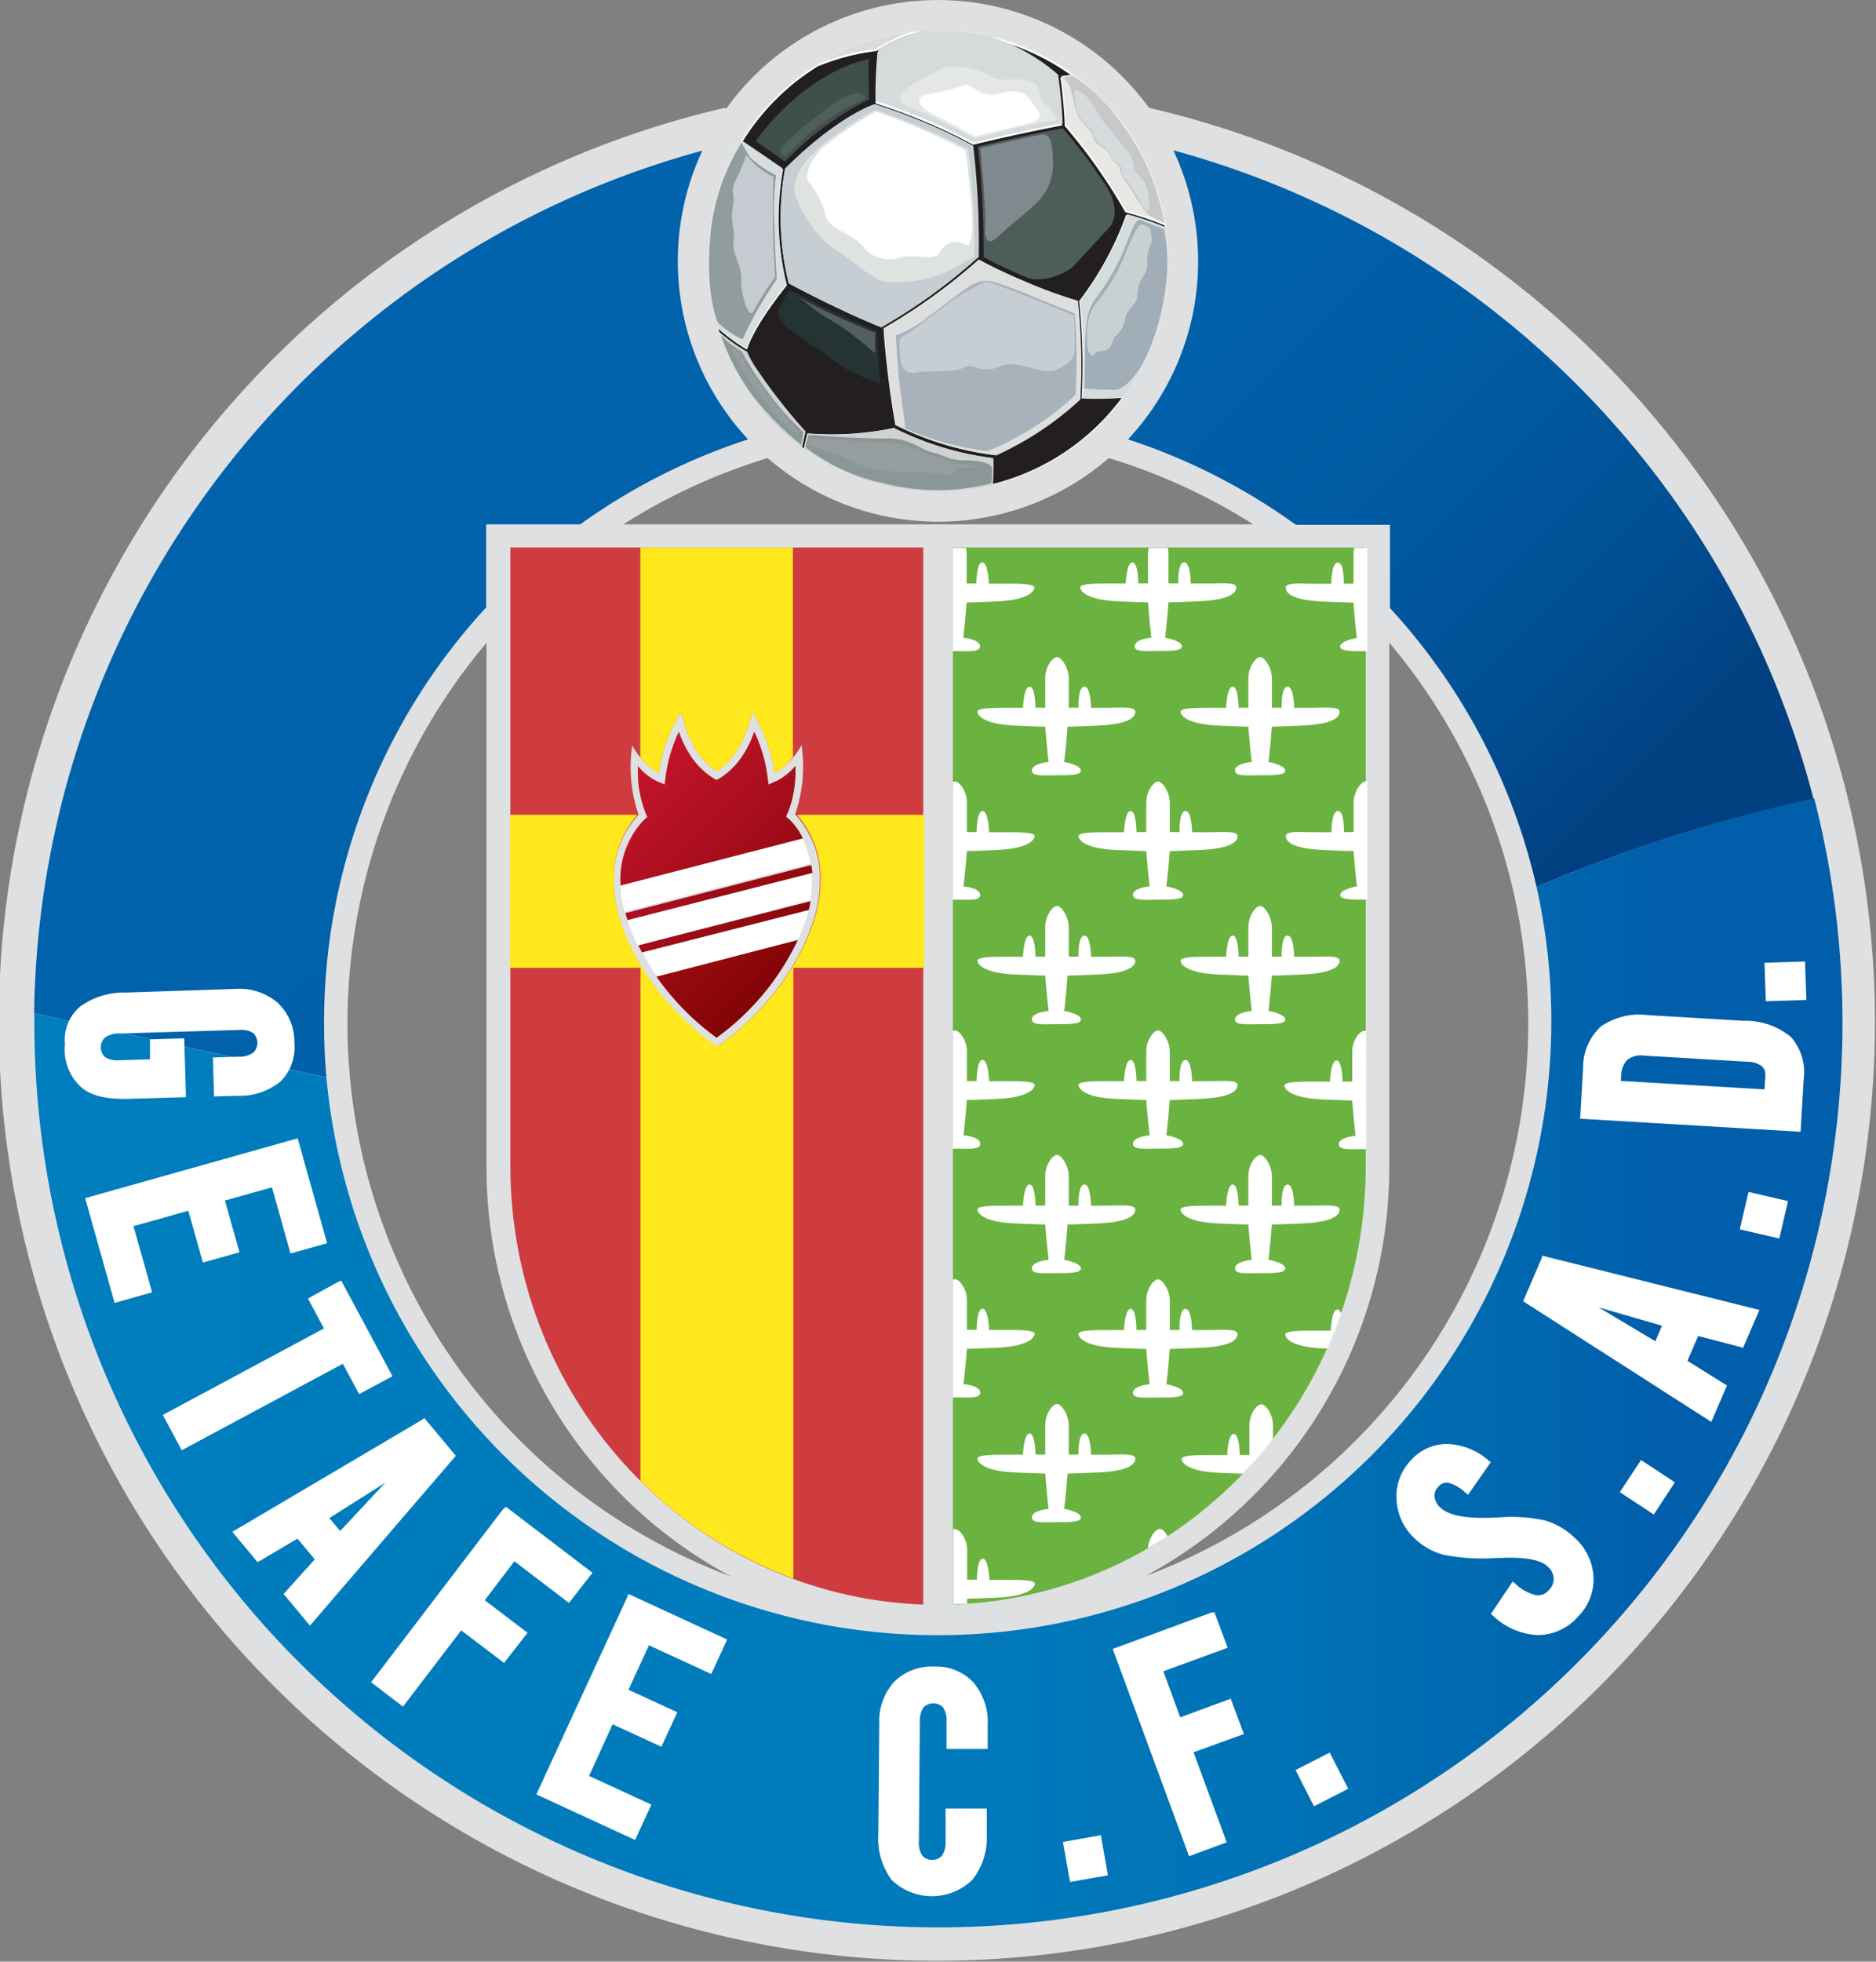 <svg xmlns="http://www.w3.org/2000/svg" xmlns:xlink="http://www.w3.org/1999/xlink" width="159.49" height="166.67" viewBox="0 0 159.49 166.67"><rect x="0" y="0" width="159.49" height="166.67" fill="#808080" stroke="none"/><defs><linearGradient id="a" x1="465.83" y1="453.11" x2="547.84" y2="535.11" gradientUnits="userSpaceOnUse"><stop offset="0" stop-color="#0063ac"/><stop offset="0.42" stop-color="#0061aa"/><stop offset="0.61" stop-color="#005ba2"/><stop offset="0.76" stop-color="#015196"/><stop offset="0.89" stop-color="#014383"/><stop offset="0.9" stop-color="#014080"/></linearGradient><linearGradient id="b" x1="435.14" y1="544.47" x2="588.86" y2="544.47" gradientUnits="userSpaceOnUse"><stop offset="0" stop-color="#007dbd"/><stop offset="0.46" stop-color="#007bbc"/><stop offset="0.67" stop-color="#0073b7"/><stop offset="0.83" stop-color="#0067af"/><stop offset="0.9" stop-color="#005eaa"/></linearGradient><linearGradient id="c" x1="485.62" y1="494.55" x2="500.73" y2="509.67" gradientUnits="userSpaceOnUse"><stop offset="0" stop-color="#c5152b"/><stop offset="0.57" stop-color="#a00c17"/><stop offset="1" stop-color="#820406"/></linearGradient></defs><title>Getafe CF logo - Brandlogos.net</title><path d="M494,437.89a22.16,22.16,0,0,1,35.93-.06l0,0a79.75,79.75,0,1,1-36.06,0Zm56.36,45.38V527.7a39.43,39.43,0,0,1-20.67,34.84l.46-.16a50.16,50.16,0,0,0,20.25-79.06Zm-76.74,0a50.16,50.16,0,0,0,20.8,79.35l-.43-.23a39.44,39.44,0,0,1-20.38-34.68V483.26Zm11.5-10.05h53.73l-.06,0a50,50,0,0,0-12.28-5.63l0,0a22.15,22.15,0,0,1-29,0h0a50,50,0,0,0-12.25,5.62Z" transform="translate(-432.25 -428.67)" style="fill:#dfe0e2"/><path d="M562.89,504.07a52.11,52.11,0,0,0-12.47-23.74l0,0v-7.07h-8l0,0A52.06,52.06,0,0,0,528.15,466l0,0a22.17,22.17,0,0,0,3.88-24.5v-.05a77.16,77.16,0,0,1,54.4,55.11h0A130.37,130.37,0,0,0,562.94,504Zm-127.7,10.69c8.18,1.87,20.08,4.43,24.78,5.44H460q-.2-2.29-.2-4.62a52,52,0,0,1,13.78-35.3l0,0v-7.06h8l0,0A52.06,52.06,0,0,1,495.85,466l0,0a22.17,22.17,0,0,1-3.89-24.53l0,0a77,77,0,0,0-56.81,73.37Z" transform="translate(-432.25 -428.67)" style="fill:url(#a)"/><path d="M562.89,504.07A52.18,52.18,0,1,1,460,520.21H460c-4.7-1-16.6-3.57-24.78-5.44l-.05,0q0,.42,0,.84a76.86,76.86,0,1,0,151.32-19.1h0A130.37,130.37,0,0,0,562.94,504Z" transform="translate(-432.25 -428.67)" style="fill:url(#b)"/><path d="M513.26,475.19V565h0c19.5-.7,35.1-17.11,35.1-37.27V475.19H513.26Z" transform="translate(-432.25 -428.67)" style="fill:#6bb340"/><path d="M510.74,475.19V565h0c-19.5-.7-35.1-17.12-35.1-37.27V475.19h35.13Z" transform="translate(-432.25 -428.67)" style="fill:#ce3c40"/><path d="M539.51,536.84c1.06,0,2.1,0,2-.45s-1.42-.68-1.42-.68.13-.92.29-3c0,0,.45,0,2.52-.09,2.64-.11,3.22-.68,3.24-1.17s-1.33-.34-2.41-.34h-1.46s0-1.8-.56-1.8-.5,1.79-.5,1.79h-.83c0-.76,0-1.6,0-2.5s-.63-1.82-1-1.8h0c-.34,0-1,.77-1,1.8s0,1.74,0,2.5h-.83s0-1.79-.5-1.79-.56,1.8-.56,1.8h-1.46c-1.08,0-2.43,0-2.41.34s.61,1.06,3.24,1.17c2.07.09,2.52.09,2.52.09.16,2,.29,3,.29,3s-1.35.11-1.42.68,1,.45,2,.45Z" transform="translate(-432.25 -428.67)" style="fill:#fff"/><path d="M539.51,515.69c1.06,0,2.1,0,2-.45s-1.42-.68-1.42-.68.13-.92.29-3c0,0,.45,0,2.52-.09,2.64-.11,3.22-.68,3.24-1.17s-1.33-.34-2.41-.34h-1.46s0-1.8-.56-1.8-.5,1.79-.5,1.79h-.83c0-.76,0-1.6,0-2.5s-.63-1.82-1-1.8h0c-.34,0-1,.77-1,1.8s0,1.74,0,2.5h-.83s0-1.79-.5-1.79-.56,1.8-.56,1.8h-1.46c-1.08,0-2.43,0-2.41.34s.61,1.06,3.24,1.17c2.07.09,2.52.09,2.52.09.16,2,.29,3,.29,3s-1.35.11-1.42.68,1,.45,2,.45Z" transform="translate(-432.25 -428.67)" style="fill:#fff"/><path d="M539.51,494.54c1.06,0,2.1,0,2-.45s-1.42-.68-1.42-.68.13-.92.29-3c0,0,.45,0,2.52-.09,2.64-.11,3.22-.68,3.24-1.17s-1.33-.34-2.41-.34h-1.46s0-1.8-.56-1.8-.5,1.79-.5,1.79h-.83c0-.76,0-1.6,0-2.5s-.63-1.82-1-1.8h0c-.34,0-1,.77-1,1.8s0,1.74,0,2.5h-.83s0-1.79-.5-1.79-.56,1.8-.56,1.8h-1.46c-1.08,0-2.43,0-2.41.34s.61,1.06,3.24,1.17c2.07.09,2.52.09,2.52.09.16,2,.29,3,.29,3s-1.35.11-1.42.68,1,.45,2,.45Z" transform="translate(-432.25 -428.67)" style="fill:#fff"/><circle cx="79.75" cy="22.15" r="19.57" style="fill:#fff"/><polygon points="93.29 155.98 90.37 156.5 90.97 159.9 94.19 159.33 93.59 155.93 93.29 155.98" style="fill:#fff"/><polygon points="112.78 149.04 110.14 150.39 111.71 153.47 114.62 151.98 113.05 148.91 112.78 149.04" style="fill:#fff"/><polygon points="139.34 124.31 137.71 126.78 140.6 128.68 142.39 125.94 139.51 124.05 139.34 124.31" style="fill:#fff"/><polygon points="148.58 101.56 147.91 104.45 151.27 105.23 152.01 102.05 148.65 101.27 148.58 101.56" style="fill:#fff"/><polygon points="153.15 81.7 150.01 81.8 150.12 85.07 153.57 84.96 153.46 81.69 153.15 81.7" style="fill:#fff"/><path d="M530.83,505.11c1.06,0,2.1,0,2-.45s-1.42-.68-1.42-.68.13-.92.29-3c0,0,.45,0,2.52-.09,2.64-.11,3.22-.68,3.24-1.17s-1.33-.34-2.41-.34h-1.46s0-1.8-.56-1.8-.5,1.79-.5,1.79h-.83c0-.76,0-1.6,0-2.5s-.63-1.82-1-1.8h0c-.34,0-1,.77-1,1.8s0,1.74,0,2.5h-.83s0-1.79-.5-1.79-.56,1.8-.56,1.8h-1.46c-1.08,0-2.43,0-2.41.34s.61,1.06,3.24,1.17c2.07.09,2.52.09,2.52.09.16,2,.29,3,.29,3s-1.35.11-1.42.68,1,.45,2,.45Z" transform="translate(-432.25 -428.67)" style="fill:#fff"/><path d="M530.83,526.26c1.06,0,2.1,0,2-.45s-1.42-.68-1.42-.68.13-.92.29-3c0,0,.45,0,2.52-.09,2.64-.11,3.22-.68,3.24-1.17s-1.33-.34-2.41-.34h-1.46s0-1.8-.56-1.8-.5,1.79-.5,1.79h-.83c0-.76,0-1.6,0-2.5s-.63-1.82-1-1.8h0c-.34,0-1,.77-1,1.8s0,1.74,0,2.5h-.83s0-1.79-.5-1.79-.56,1.8-.56,1.8h-1.46c-1.08,0-2.43,0-2.41.34s.61,1.06,3.24,1.17c2.07.09,2.52.09,2.52.09.16,2,.29,3,.29,3s-1.35.11-1.42.68,1,.45,2,.45Z" transform="translate(-432.25 -428.67)" style="fill:#fff"/><path d="M530.83,547.41c1.06,0,2.1,0,2-.45s-1.42-.68-1.42-.68.13-.92.29-3c0,0,.45,0,2.52-.09,2.64-.11,3.22-.68,3.24-1.17s-1.33-.34-2.41-.34h-1.46s0-1.8-.56-1.8-.5,1.79-.5,1.79h-.83c0-.76,0-1.6,0-2.5s-.63-1.82-1-1.8h0c-.34,0-1,.77-1,1.8s0,1.74,0,2.5h-.83s0-1.79-.5-1.79-.56,1.8-.56,1.8h-1.46c-1.08,0-2.43,0-2.41.34s.61,1.06,3.24,1.17c2.07.09,2.52.09,2.52.09.16,2,.29,3,.29,3s-1.35.11-1.42.68,1,.45,2,.45Z" transform="translate(-432.25 -428.67)" style="fill:#fff"/><path d="M522.14,536.84c1.06,0,2.1,0,2-.45s-1.42-.68-1.42-.68.13-.92.29-3c0,0,.45,0,2.52-.09,2.64-.11,3.22-.68,3.24-1.17s-1.33-.34-2.41-.34H525s0-1.8-.56-1.8-.5,1.79-.5,1.79h-.83c0-.76,0-1.6,0-2.5s-.63-1.82-1-1.8h0c-.34,0-1,.77-1,1.8s0,1.74,0,2.5h-.83s0-1.79-.5-1.79-.56,1.8-.56,1.8h-1.46c-1.08,0-2.43,0-2.41.34s.61,1.06,3.24,1.17c2.07.09,2.52.09,2.52.09.16,2,.29,3,.29,3s-1.35.11-1.42.68,1,.45,2,.45Z" transform="translate(-432.25 -428.67)" style="fill:#fff"/><path d="M522.14,515.69c1.06,0,2.1,0,2-.45s-1.42-.68-1.42-.68.13-.92.29-3c0,0,.45,0,2.52-.09,2.64-.11,3.22-.68,3.24-1.17s-1.33-.34-2.41-.34H525s0-1.8-.56-1.8-.5,1.79-.5,1.79h-.83c0-.76,0-1.6,0-2.5s-.63-1.82-1-1.8h0c-.34,0-1,.77-1,1.8s0,1.74,0,2.5h-.83s0-1.79-.5-1.79-.56,1.8-.56,1.8h-1.46c-1.08,0-2.43,0-2.41.34s.61,1.06,3.24,1.17c2.07.09,2.52.09,2.52.09.16,2,.29,3,.29,3s-1.35.11-1.42.68,1,.45,2,.45Z" transform="translate(-432.25 -428.67)" style="fill:#fff"/><path d="M522.14,558c1.06,0,2.1,0,2-.45s-1.42-.68-1.42-.68.13-.92.29-3c0,0,.45,0,2.52-.09,2.64-.11,3.22-.68,3.24-1.17s-1.33-.34-2.41-.34H525s0-1.8-.56-1.8-.5,1.79-.5,1.79h-.83c0-.76,0-1.6,0-2.5s-.63-1.82-1-1.8h0c-.34,0-1,.77-1,1.8s0,1.74,0,2.5h-.83s0-1.79-.5-1.79-.56,1.8-.56,1.8h-1.46c-1.08,0-2.43,0-2.41.34s.61,1.06,3.24,1.17c2.07.09,2.52.09,2.52.09.16,2,.29,3,.29,3s-1.35.11-1.42.68,1,.45,2,.45Z" transform="translate(-432.25 -428.67)" style="fill:#fff"/><path d="M522.14,494.54c1.06,0,2.1,0,2-.45s-1.42-.68-1.42-.68.13-.92.29-3c0,0,.45,0,2.52-.09,2.64-.11,3.22-.68,3.24-1.17s-1.33-.34-2.41-.34H525s0-1.8-.56-1.8-.5,1.79-.5,1.79h-.83c0-.76,0-1.6,0-2.5s-.63-1.82-1-1.8h0c-.34,0-1,.77-1,1.8s0,1.74,0,2.5h-.83s0-1.79-.5-1.79-.56,1.8-.56,1.8h-1.46c-1.08,0-2.43,0-2.41.34s.61,1.06,3.24,1.17c2.07.09,2.52.09,2.52.09.16,2,.29,3,.29,3s-1.35.11-1.42.68,1,.45,2,.45Z" transform="translate(-432.25 -428.67)" style="fill:#fff"/><path d="M493.17,517.63c5.65-3.9,8.78-10,8.78-13.94a7.94,7.94,0,0,0-2.1-5.83,12.46,12.46,0,0,0,.54-5.89,6.18,6.18,0,0,1-2.28,2.4,13.19,13.19,0,0,0-1.92-5.23,10.71,10.71,0,0,1-1.14,3.06,6,6,0,0,1-1.87,2h0a6,6,0,0,1-1.87-2,10.71,10.71,0,0,1-1.14-3.06,13.18,13.18,0,0,0-1.92,5.23A6.18,6.18,0,0,1,486,492a12.46,12.46,0,0,0,.54,5.89,7.94,7.94,0,0,0-2.1,5.83c0,4,3.12,10,8.78,13.94Z" transform="translate(-432.25 -428.67)" style="fill:#dfe0e2"/><path d="M500.07,508.55a21.69,21.69,0,0,1-6.9,8.29,22.12,22.12,0,0,1-5.11-5.19v0l12-3.11Zm.44-8.63a5.38,5.38,0,0,0-1.09-1.57l-.34-.3.18-.41a9.55,9.55,0,0,0,.62-3.64c0-.1,0-.18,0-.27a5.12,5.12,0,0,1-1.52,1.25l-.77.34-.11-.83a12.72,12.72,0,0,0-1.11-3.66,8.68,8.68,0,0,1-.8,1.74,6.58,6.58,0,0,1-2.09,2.2l-.31.17-.31-.17a6.58,6.58,0,0,1-2.09-2.2,8.67,8.67,0,0,1-.8-1.74,12.72,12.72,0,0,0-1.11,3.66l-.11.83L488,495a5.11,5.11,0,0,1-1.52-1.25c0,.09,0,.18,0,.27a9.55,9.55,0,0,0,.62,3.64l.18.42-.33.3A7.31,7.31,0,0,0,485,503.7q0,.11,0,.21v0l15.49-4Zm-14,9.06.32.62v0L501,506v0c.06-.26.12-.51.16-.76v0L486.47,509Zm-.87-2.12,15.67-4v0c0-.24-.05-.47-.09-.69v0l-15.8,4.08h0q.09.32.2.65Z" transform="translate(-432.25 -428.67)" style="fill:url(#c)"/><path d="M499.66,475.26V493a4.92,4.92,0,0,1-1.55,1.38,13.19,13.19,0,0,0-1.92-5.23,10.71,10.71,0,0,1-1.14,3.06,6,6,0,0,1-1.87,2h0a6,6,0,0,1-1.87-2,10.71,10.71,0,0,1-1.14-3.06,13.18,13.18,0,0,0-1.92,5.23,4.92,4.92,0,0,1-1.56-1.38V475.19h13Z" transform="translate(-432.25 -428.67)" style="fill:#ffe81b"/><path d="M510.7,510.9h-11v51.89a36.29,36.29,0,0,1-13-8.3V510.9H475.61v-13h10.83a8.12,8.12,0,0,0-2,5.76c0,4,3.12,10,8.78,13.94h0c5.65-3.9,8.78-10,8.78-13.94a8.12,8.12,0,0,0-2-5.76h10.83v13Z" transform="translate(-432.25 -428.67)" style="fill:#ffe81b"/><path d="M485,503.93l15.49-4v0a8,8,0,0,1,.65,2.11v0l-15.8,4.08h0A10,10,0,0,1,485,504Z" transform="translate(-432.25 -428.67)" style="fill:#fff"/><path d="M485.6,506.85l15.67-4v0c0,.27,0,.56,0,.86a8.36,8.36,0,0,1-.13,1.44v0L486.47,509v0a16.55,16.55,0,0,1-.85-2.07Z" transform="translate(-432.25 -428.67)" style="fill:#fff"/><path d="M524,454.23a52.79,52.79,0,0,1,.21,8.29v0a25.68,25.68,0,0,0,3.41-.05h0a19.58,19.58,0,0,1-11,7.33v0c.08-1,.06-1.89.05-2.21v0a25.9,25.9,0,0,1-8.43-2.56h0a25.7,25.7,0,0,1-7.35.46h0c-.09.34-.2.8-.29,1.27v0l-.16-.12v0c.09-.48.2-.94.29-1.28l0,0a46.46,46.46,0,0,1-4.43-5.72,8.08,8.08,0,0,1-.55-1.06l0,0a13.84,13.84,0,0,1-2.33-1.66l0,0-.1-.33,0,0a14.19,14.19,0,0,0,2.44,1.78h0c.17-.58.83-2.25,3.39-5.46v0a23.24,23.24,0,0,1-.33-9.83v0c-.43-.3-1.94-1.35-3.45-2.36h0a19.67,19.67,0,0,1,6.5-6.47l.06,0a18.9,18.9,0,0,1,4.82-1.24h0a14,14,0,0,1,3-1.45h0l.79-.07-.09,0a15,15,0,0,0-3.59,1.61v0a40.11,40.11,0,0,0-.17,4.36h0a48.72,48.72,0,0,1,8.3,3.51h0c.63-.16,4.15-1,7.55-1.64v0c-.06-1.68-.27-3.3-.38-4.12v0a16.15,16.15,0,0,0-5.71-3.23l-.22-.08a19.47,19.47,0,0,1,7.17,3.23h0c-.21,0-.55.09-1,.12v0c.12.86.32,2.48.37,4.13v0a45.9,45.9,0,0,1,5.15,7.32v0a26,26,0,0,1,3.34,1.12h0l0,.21h0a26.13,26.13,0,0,0-3.27-1.11v0a26.9,26.9,0,0,1-4,7.33Zm-8.58-3.73a71.07,71.07,0,0,0-.47-9.44v0a48.51,48.51,0,0,0-8.34-3.53h0C506,437.71,503,439,499,443v0a23,23,0,0,0,.31,9.75l0,0c.66.35,4.45,2.36,7.86,3.73h0a48,48,0,0,0,8.23-5.95Zm8.4,3.72a40,40,0,0,1-4.5-1.65c-2.38-1-3.64-1.72-3.87-1.84l0,0a48.62,48.62,0,0,1-8.08,5.83h0c0,.49.33,4.49,1,8.22h0a25.81,25.81,0,0,0,8.55,2.57h0a26.72,26.72,0,0,0,7.14-4.74v0a52.6,52.6,0,0,0-.2-8.36Z" transform="translate(-432.25 -428.67)" style="fill:#231f20"/><path d="M486.81,509.61,501,506v0a15.16,15.16,0,0,1-.9,2.51v0l-12,3.11v0a20.69,20.69,0,0,1-1.22-2Z" transform="translate(-432.25 -428.67)" style="fill:#fff"/><path d="M537.93,553.87a37.32,37.32,0,0,0,2.54-2.93v0q0-.55,0-1.15c0-1-.63-1.82-1-1.8h0c-.34,0-1,.77-1,1.8s0,1.74,0,2.5h-.83s0-1.79-.5-1.79-.56,1.8-.56,1.8h-1.46c-1.08,0-2.43,0-2.41.34s.61,1.06,3.24,1.17l1.84.07Z" transform="translate(-432.25 -428.67)" style="fill:#fff"/><path d="M513.26,526.27v-10h0a.35.35,0,0,1,.19-.05h0c.34,0,1,.77,1,1.8s0,1.74,0,2.5h.83s0-1.79.5-1.79.56,1.8.56,1.8h1.46c1.08,0,2.43,0,2.41.34s-.61,1.06-3.24,1.17c-2.07.09-2.52.09-2.52.09-.16,2-.29,3-.29,3s1.35.11,1.42.68-1,.45-2,.45h-.2Z" transform="translate(-432.25 -428.67)" style="fill:#fff"/><path d="M529.86,560.2q.84-.49,1.66-1h0c-.21-.4-.49-.65-.68-.63h0c-.32,0-.9.68-1,1.63Z" transform="translate(-432.25 -428.67)" style="fill:#fff"/><path d="M529.91,475.21a2.57,2.57,0,0,0-.06.53c0,.9,0,1.74,0,2.5h-.83s0-1.79-.5-1.79-.56,1.8-.56,1.8h-1.46c-1.08,0-2.43,0-2.41.34s.61,1.06,3.24,1.17c2.07.09,2.52.09,2.52.09.16,2,.29,3,.29,3s-1.35.11-1.42.68,1,.45,2,.45h0c1.06,0,2.1,0,2-.45s-1.42-.68-1.42-.68.13-.92.29-3c0,0,.45,0,2.52-.09,2.64-.11,3.22-.68,3.24-1.17s-1.33-.34-2.41-.34h-1.46s0-1.8-.56-1.8-.5,1.79-.5,1.79h-.83c0-.76,0-1.6,0-2.5a2.55,2.55,0,0,0-.06-.53v0h-1.81Z" transform="translate(-432.25 -428.67)" style="fill:#fff"/><path d="M548.34,505.11h-.14c-1.06,0-2.1,0-2-.45s1.42-.68,1.42-.68-.14-.92-.29-3c0,0-.45,0-2.52-.09-2.64-.11-3.22-.68-3.24-1.17s1.33-.34,2.41-.34h1.46s0-1.8.56-1.8.5,1.79.5,1.79h.83c0-.76,0-1.6,0-2.5s.63-1.82,1-1.8h0a.33.33,0,0,1,.17,0h0v10Z" transform="translate(-432.25 -428.67)" style="fill:#fff"/><path d="M548.39,526.26v-10h0a.35.35,0,0,0-.18,0h0c-.34,0-1,.77-1,1.8s0,1.74,0,2.5h-.83s0-1.79-.5-1.79-.56,1.8-.56,1.8h-1.46c-1.08,0-2.43,0-2.41.34s.61,1.06,3.24,1.17c2.07.09,2.52.09,2.52.09.16,2,.29,3,.29,3s-1.35.11-1.42.68,1,.45,2,.45h.2Z" transform="translate(-432.25 -428.67)" style="fill:#fff"/><path d="M545.1,543.23q.64-1.44,1.17-2.94v0c-.07-.21-.17-.36-.32-.36-.52,0-.56,1.8-.56,1.8h-1.46c-1.08,0-2.43,0-2.41.34s.61,1.06,3.24,1.17h.35Z" transform="translate(-432.25 -428.67)" style="fill:#fff"/><path d="M548.35,484h-.16c-1.06,0-2.1,0-2-.45s1.42-.68,1.42-.68-.14-.92-.29-3c0,0-.45,0-2.52-.09-2.64-.11-3.22-.68-3.24-1.17s1.33-.34,2.41-.34h1.46s0-1.8.56-1.8.5,1.79.5,1.79h.83c0-.76,0-1.6,0-2.5a2.57,2.57,0,0,1,.06-.55h1.11V484Z" transform="translate(-432.25 -428.67)" style="fill:#fff"/><path d="M513.26,505.12v-10h0a.35.35,0,0,1,.19-.05h0c.34,0,1,.77,1,1.8s0,1.74,0,2.5h.83s0-1.79.5-1.79.56,1.8.56,1.8h1.46c1.08,0,2.43,0,2.41.34s-.61,1.06-3.24,1.17c-2.07.09-2.52.09-2.52.09-.16,2-.29,3-.29,3s1.35.11,1.42.68-1,.45-2,.45h-.2Z" transform="translate(-432.25 -428.67)" style="fill:#fff"/><path d="M513.26,547.41v-10h0a.35.35,0,0,1,.19-.05h0c.34,0,1,.77,1,1.8s0,1.74,0,2.5h.83s0-1.79.5-1.79.56,1.8.56,1.8h1.46c1.08,0,2.43,0,2.41.34s-.61,1.06-3.24,1.17c-2.07.09-2.52.09-2.52.09-.16,2-.29,3-.29,3s1.35.11,1.42.68-1,.45-2,.45h-.2Z" transform="translate(-432.25 -428.67)" style="fill:#fff"/><path d="M514.34,564.92l-1.05.05h0v-6.38h0a.34.34,0,0,1,.18,0h0c.34,0,1,.77,1,1.8s0,1.74,0,2.5h.83s0-1.79.5-1.79.56,1.8.56,1.8h1.46c1.08,0,2.43,0,2.41.34s-.61,1.06-3.24,1.17c-2.07.09-2.52.09-2.52.09l0,.43Z" transform="translate(-432.25 -428.67)" style="fill:#fff"/><path d="M513.26,484v-8.78h1.11v0a2.58,2.58,0,0,1,.06.53c0,.9,0,1.74,0,2.5h.83s0-1.79.5-1.79.56,1.8.56,1.8h1.46c1.08,0,2.43,0,2.41.34s-.61,1.06-3.24,1.17c-2.07.09-2.52.09-2.52.09-.16,2-.29,3-.29,3s1.35.11,1.42.68-1,.45-2,.45h-.2Z" transform="translate(-432.25 -428.67)" style="fill:#fff"/><path d="M461,537.58,458.43,539l1.36,2.54-13.7,7.35,1.61,3,13.7-7.35,1.38,2.58,2.84-1.52-4.36-8.12Z" transform="translate(-432.25 -428.67)" style="fill:#fff"/><path d="M468.15,549.29,452,558.82l2.15,2.58,3.39-2,1.47,1.76-2.65,2.94,2.24,2.69L471,552.36l-2.67-3.2ZM465,554.65l-3.83,4.1-.92-1.1Z" transform="translate(-432.25 -428.67)" style="fill:#fff"/><path d="M508.28,571.55a5,5,0,0,0-1.28,3.56s-.08,9.38-.08,9.41a5.9,5.9,0,0,0,1.13,3.87,4.93,4.93,0,0,0,6.86,0,5.72,5.72,0,0,0,1.23-3.86l0-2.2-3.5,0,0,2.78a2,2,0,0,1-.31,1.23,1.15,1.15,0,0,1-1.67,0,2.05,2.05,0,0,1-.29-1.24l.08-10.14a2,2,0,0,1,.31-1.22,1.17,1.17,0,0,1,1.67,0,2,2,0,0,1,.29,1.23l0,2.3,3.5,0,0-2a5.19,5.19,0,0,0-1.19-3.62,4.27,4.27,0,0,0-3.29-1.38A4.57,4.57,0,0,0,508.28,571.55Z" transform="translate(-432.25 -428.67)" style="fill:#fff"/><path d="M552.2,552.74h0a4.42,4.42,0,0,0-1.22,3.37,4.8,4.8,0,0,0,1.6,3.33,5.66,5.66,0,0,0,2.39,1.33,16.89,16.89,0,0,0,4.48.27l.38,0c2-.1,3.4.15,4,.73a1.43,1.43,0,0,1,.51,1,1.35,1.35,0,0,1-.41,1,1.2,1.2,0,0,1-1.12.43,3.8,3.8,0,0,1-1.7-.94l-.26-.22L559,565.8l.21.18a5.89,5.89,0,0,0,3.79,1.61,4.59,4.59,0,0,0,3.45-1.61,4.46,4.46,0,0,0,1.27-3.37,4.8,4.8,0,0,0-1.64-3.32,6.13,6.13,0,0,0-2.49-1.44,13.33,13.33,0,0,0-4.08-.24h-.22c-2.33.11-3.86-.17-4.56-.83a1.47,1.47,0,0,1-.52-.93,1.06,1.06,0,0,1,.32-.86.91.91,0,0,1,.85-.34,3.41,3.41,0,0,1,1.42.81l.26.21,1.93-2.77-.23-.18a5.58,5.58,0,0,0-3.47-1.36A4.09,4.09,0,0,0,552.2,552.74Z" transform="translate(-432.25 -428.67)" style="fill:#fff"/><path d="M563.29,535.64l-1.55,3.59,16,10.25,1.33-3.09-3.36-2.1.91-2.11,3.82,1,1.39-3.21-18.45-4.61Zm4.87,4.11,5.39,1.56-.57,1.32Z" transform="translate(-432.25 -428.67)" style="fill:#fff"/><path d="M568.37,515.87a4.69,4.69,0,0,0-1.53,3.55l-.25,4.3,18.74,1.11.26-4.43a4.51,4.51,0,0,0-1.1-3.64,6.08,6.08,0,0,0-4-1.36l-8.12-.48A5.75,5.75,0,0,0,568.37,515.87Zm1.7,4.31a2.11,2.11,0,0,1,.52-1.46,1.92,1.92,0,0,1,1.45-.36l8.75.52a2.1,2.1,0,0,1,1.24.37,1,1,0,0,1,.3.76s0,.07,0,.11l-.07,1.11-12.21-.72Z" transform="translate(-432.25 -428.67)" style="fill:#fff"/><path d="M457.26,525.47l-17.77,5,2.5,8.9,3.19-.9-1.58-5.62,4.66-1.31,1.24,4.4,3.11-.87-1.24-4.4,4-1.12,1.58,5.62,3.11-.87-2.5-8.9Z" transform="translate(-432.25 -428.67)" style="fill:#fff"/><path d="M475,556.92l-11.2,14.68,2.71,2.07,4.95-6.48,3.64,2.77,2-2.56-3.64-2.77,2.52-3.31,4.64,3.54,2-2.56-7.35-5.6Z" transform="translate(-432.25 -428.67)" style="fill:#fff"/><path d="M452.31,512.69,443,513a6.41,6.41,0,0,0-3.91,1.17,3.66,3.66,0,0,0-1.32,3.14v.17a4.29,4.29,0,0,0,1.32,3.51c.81.73,2,1.06,3.87,1.05l5.1-.15-.15-5-2.91.09,0,1.69-2.56.08a2.09,2.09,0,0,1-1.26-.26,1.15,1.15,0,0,1,0-1.67,2.09,2.09,0,0,1,1.24-.34l10.13-.3a2,2,0,0,1,1.23.26,1.17,1.17,0,0,1,0,1.67,2,2,0,0,1-1.21.34l-2.22.07.1,3.31,2-.06a5.44,5.44,0,0,0,3.64-1.21,4.09,4.09,0,0,0,1.19-3.28,4.57,4.57,0,0,0-1.41-3.4A5,5,0,0,0,452.31,512.69Z" transform="translate(-432.25 -428.67)" style="fill:#fff"/><path d="M485.58,564.36l-7.73,16.77,8.39,3.87,1.39-3-5.3-2.44,2-4.39,4.15,1.91,1.35-2.93-4.15-1.91,1.74-3.78,5.3,2.44,1.35-2.93-8.39-3.87Z" transform="translate(-432.25 -428.67)" style="fill:#fff"/><path d="M535.23,565.68l-8.38,3.09,6.49,17.61,3.2-1.18-2.82-7.65L538,576l-1.12-3-4.29,1.58-1.44-3.91,5.47-2-1.12-3Z" transform="translate(-432.25 -428.67)" style="fill:#fff"/><path d="M526.55,448l-3,3.24c-.68.72-2.84,1.53-4,1a37.52,37.52,0,0,1-3.68-1.74c0-.47,0-1,0-1.44a76.48,76.48,0,0,0-.48-7.93c1-.24,4.14-1,7.22-1.56a49.65,49.65,0,0,1,3.69,4.92C527.2,445.92,527.22,447.25,526.55,448Z" transform="translate(-432.25 -428.67)" style="fill:#4d5e5a"/><path d="M521.77,442.43a4.56,4.56,0,0,1-1.62,3.69c-.81.77-2,1.67-3,2.61s-1.22.27-1.13-1.08c-.07-2.81-.33-5.4-.44-6.38.82-.2,2.86-.7,5.12-1.15C521.48,440,521.73,440.53,521.77,442.43Z" transform="translate(-432.25 -428.67)" style="fill:#80898d"/><path d="M506.08,433.69s0,1.77.06,3.42A25.65,25.65,0,0,0,499,442.4s-1.56-1.08-2.49-1.74C496.47,440.65,500.37,435,506.08,433.69Z" transform="translate(-432.25 -428.67)" style="fill:#404f4c"/><path d="M506.83,456.81s0,1.92.27,4.45a15,15,0,0,1-4.08-2c-1.35-1.14-3-2-3.81-2.73s-1-1.2-.57-2a11.72,11.72,0,0,1,.81-1.26A60.58,60.58,0,0,0,506.83,456.81Z" transform="translate(-432.25 -428.67)" style="fill:#253334"/><path d="M506.65,456.93v1.77s-.93-.81-1.59-1.32a16.54,16.54,0,0,0-2.22-1.53,11.26,11.26,0,0,1-1.83-1.26c-.27-.24-.84-.66-.84-.66A57.49,57.49,0,0,0,506.65,456.93Z" transform="translate(-432.25 -428.67)" style="fill:#535e60"/><path d="M505.89,437a20.16,20.16,0,0,0-6.85,5s-.81-.41-.18-1a32.44,32.44,0,0,1,5-4C505.44,436.12,505.89,437,505.89,437Z" transform="translate(-432.25 -428.67)" style="fill:#4f5f5c"/><path d="M510.07,431.35a19.45,19.45,0,0,0-8.18,2.72l-.06,0,.06,0a18.9,18.9,0,0,1,4.82-1.24h0a14,14,0,0,1,3-1.45h0" transform="translate(-432.25 -428.67)" style="fill:#dadbd9"/><path d="M510.59,431.3l-.09,0a15,15,0,0,0-3.59,1.61v0a40.11,40.11,0,0,0-.17,4.36h0a48.72,48.72,0,0,1,8.3,3.51h0c.63-.16,4.15-1,7.55-1.64v0c-.06-1.68-.27-3.3-.38-4.12v0a16.15,16.15,0,0,0-5.71-3.23l-.22-.08-.08,0a19.63,19.63,0,0,0-4.21-.45q-.68,0-1.35,0Z" transform="translate(-432.25 -428.67)" style="fill:#d4dbda"/><path d="M515.46,450.5a71.07,71.07,0,0,0-.47-9.44v0a48.51,48.51,0,0,0-8.34-3.53h0C506,437.71,503,439,499,443v0a23,23,0,0,0,.31,9.75l0,0c.66.35,4.45,2.36,7.86,3.73h0a48,48,0,0,0,8.23-5.95Z" transform="translate(-432.25 -428.67)" style="fill:#c7ced3"/><path d="M506.68,438a29.16,29.16,0,0,0-4.55,3c-1.94,1.62-2.43,3-2.34,4a9.62,9.62,0,0,0,3.38,4.82c1.49.86,3.29,2.7,4.42,2.79a11,11,0,0,0,4.51-.59,21.08,21.08,0,0,0,3-1.58s0-2.75-.18-5.32-.36-3.78-.36-3.78A60.42,60.42,0,0,0,506.68,438Z" transform="translate(-432.25 -428.67)" style="fill:#dfe3e0"/><path d="M506.73,438.15a31.72,31.72,0,0,0-4.46,3c-1.17,1.13-1.67,2.52-1.26,3a6.91,6.91,0,0,1,1.44,2.88c.14,1,2.34,1.58,3.11,2.52a2.82,2.82,0,0,0,3.2,1c1.49-.36,3,.41,3.42-.5a1.55,1.55,0,0,1,2.16-.59c.41.41.68-.86.5-3.15s-.5-4.87-.5-4.87A60.77,60.77,0,0,0,506.73,438.15Z" transform="translate(-432.25 -428.67)" style="fill:#fff"/><path d="M509.43,437.7a57.81,57.81,0,0,1,5.68,2.75s5.14-1.35,7-1.58a3.37,3.37,0,0,0-1-1.35c-.59-.36-.23-1.53-1.22-1.94s-2.61.14-3.38-.41-3.42-1.22-4.33-.63S507.13,436.75,509.43,437.7Z" transform="translate(-432.25 -428.67)" style="fill:#e4e7e4"/><path d="M515.15,440.26s-2.57-1.4-3.78-2-1.26-1.44-.27-1.58a24,24,0,0,0,3.2-.77c.54-.18,1.35,1.13,2.88.72s2.16-.18,2.7.59,1.49,1.53-.18,1.94Z" transform="translate(-432.25 -428.67)" style="fill:#fff"/><path d="M527.71,462.48a19.61,19.61,0,0,0,3.65-14.5v0h0a26.13,26.13,0,0,0-3.27-1.11v0a26.9,26.9,0,0,1-4,7.33v0a52.79,52.79,0,0,1,.21,8.29v0a25.68,25.68,0,0,0,3.41-.05h0Z" transform="translate(-432.25 -428.67)" style="fill:#d5dcde"/><path d="M531.32,447.72A19.56,19.56,0,0,0,523.49,435l0,0h0c-.21,0-.55.09-1,.12v0c.12.86.32,2.48.37,4.13v0a45.9,45.9,0,0,1,5.15,7.32v0a26,26,0,0,1,3.34,1.12h0Z" transform="translate(-432.25 -428.67)" style="fill:#e7e8e4"/><path d="M523.86,454.22a40,40,0,0,1-4.5-1.65c-2.38-1-3.64-1.72-3.87-1.84l0,0a48.62,48.62,0,0,1-8.08,5.83h0c0,.49.33,4.49,1,8.22h0a25.81,25.81,0,0,0,8.55,2.57h0a26.72,26.72,0,0,0,7.14-4.74v0a52.6,52.6,0,0,0-.2-8.36Z" transform="translate(-432.25 -428.67)" style="fill:#dddfde"/><path d="M515.78,452.55c-1,.11-2.73,1.68-4.66,3.06a9.5,9.5,0,0,1-2.7,1.56s.12,2.94.42,5,.36,2.91.36,2.91a25.29,25.29,0,0,0,7,1.92,24.1,24.1,0,0,0,7.48-4.78,48.16,48.16,0,0,0-.06-6.91l-4.26-1.74C516.89,452.58,516.32,452.49,515.78,452.55Z" transform="translate(-432.25 -428.67)" style="fill:#a9b2bb"/><path d="M516,452.64a15.63,15.63,0,0,0-3.66,2.22c-1.62,1.17-2.88,2.22-3.27,2.37s-.39.57-.33,1.32.06,2,1.41,1.77,3.12.06,4.05-.42,1.32.63,3-.09,3.66.9,5,.21,1.45-.93,1.42-2.52-.06-2-.06-2-1.41-.63-3.93-1.62S516.29,452.61,516,452.64Z" transform="translate(-432.25 -428.67)" style="fill:#c7ced3"/><path d="M531.19,448.13s-1.38-.51-1.92-.75-.9,1.2-1.56,2.73a20,20,0,0,1-2.31,3.93c-.69.9-.87,1.86-.9,4.35s-.06,3.3-.06,3.3,2,.15,2.7.09,1.92-1.26,2.79-3.33S532.06,452,531.19,448.13Z" transform="translate(-432.25 -428.67)" style="fill:#a1aeb7"/><path d="M529.6,447.83c-.45-.24-.63-.09-1.62,2.25a14.78,14.78,0,0,1-2.31,4.05,4,4,0,0,0-1,2.82c-.09,1.5.24,2.25.69,1.74s1.09.3,1.51-1.11c.15-.49.87-.69,1-1.71s1-1.14,1.08-2.13c.06-1.59.93-1.65.84-2.79s.48-1.5.36-2.22S530,448,529.6,447.83Z" transform="translate(-432.25 -428.67)" style="fill:#c9d0d2"/><path d="M523.95,438.58c-.4-.79-.6-2.43-.9-2.85a2,2,0,0,0-.45-.51s.69-.06.84-.09a13.12,13.12,0,0,1,3.78,3.54,19.72,19.72,0,0,1,4,8.95l-1.32-.69a9.8,9.8,0,0,1-1.41-2.07c-.33-.57-.93-1.08-1-1.71s-.51-.42-.84-1.2-1.32-.9-1.44-1.59S524.34,439.36,523.95,438.58Z" transform="translate(-432.25 -428.67)" style="fill:#c6c9c7"/><path d="M524,436.42c-.49-.27-.51.21-.27,1.17a2.87,2.87,0,0,0,.9,1.71,2.12,2.12,0,0,1,.69,1,1.75,1.75,0,0,0,.78.84c.3.12.3.39.51.66s.21.54.69.78.27.9.42,1.08a5.23,5.23,0,0,1,1,1.29c.39.75.63,1.38,1,1.53s.27,0,.15-1a2.54,2.54,0,0,0-.87-2c-.6-.45-.15-1.17-.93-2s-.81-1.14-1.74-2.16S525.12,437,524,436.42Z" transform="translate(-432.25 -428.67)" style="fill:#d8dbdd"/><path d="M493.27,456.48l0,0a14.19,14.19,0,0,0,2.44,1.78h0c.17-.58.83-2.25,3.39-5.46v0a23.24,23.24,0,0,1-.33-9.83v0c-.43-.3-1.94-1.35-3.45-2.36h0l0,0a19.62,19.62,0,0,0-2.06,15.85Z" transform="translate(-432.25 -428.67)" style="fill:#d8dde0"/><path d="M500.45,466.61v0c.09-.48.2-.94.29-1.28l0,0a46.46,46.46,0,0,1-4.43-5.72,8.08,8.08,0,0,1-.55-1.06l0,0a13.84,13.84,0,0,1-2.33-1.66l0,0,0,.06a19.6,19.6,0,0,0,7,9.7Z" transform="translate(-432.25 -428.67)" style="fill:#ced3d2"/><path d="M516.66,469.82v0c.08-1,.06-1.89.05-2.21v0a25.9,25.9,0,0,1-8.43-2.56h0a25.7,25.7,0,0,1-7.35.46h0c-.09.34-.2.8-.29,1.27v0l0,0a19.61,19.61,0,0,0,16,3.09Z" transform="translate(-432.25 -428.67)" style="fill:#ced3d2"/><path d="M492.74,447.8a18,18,0,0,1,2.55-7s.36.66.72,1.23a8.94,8.94,0,0,0,2.22,1.53,21.72,21.72,0,0,0-.15,4.2c.09,3,.21,4.63.21,4.63a33.34,33.34,0,0,0-2.91,5.11,7,7,0,0,1-2.1-1.44S492.05,453.57,492.74,447.8Z" transform="translate(-432.25 -428.67)" style="fill:#919d9d"/><path d="M495.69,441.8a6.05,6.05,0,0,0,2.31,1.89,81,81,0,0,0,.15,8.5,28.92,28.92,0,0,0-1.83,2.88c-.42.9-1.11-1.47-1.05-2.64s-.81-2.28-.66-3.21-.3-1.89-.06-2.94-.27-1.35.24-2.28A14.08,14.08,0,0,0,495.69,441.8Z" transform="translate(-432.25 -428.67)" style="fill:#c5cbd0"/><path d="M516.62,468.56a9.09,9.09,0,0,1-.09,1.17,18.26,18.26,0,0,1-9.13,0,16.25,16.25,0,0,1-6.67-3.06,7.51,7.51,0,0,1,.27-1.05s4.87.36,6.7.3,2.91,1,3.87,1.2,1.35.66,2.64.66S516.62,468,516.62,468.56Z" transform="translate(-432.25 -428.67)" style="fill:#8b9796"/><path d="M501.09,465.91s-.45.39.06.6a32,32,0,0,1,3.39,1.26,7.4,7.4,0,0,0,3.54.93c1.5,0,3.81.21,4.81.27s-.15-.6,1.14-.6,1.8-.06.51-.21a11.75,11.75,0,0,1-3.6-1,7.33,7.33,0,0,0-3.12-.84c-1.17,0-2.13-.15-3.69-.21S501.3,465.88,501.09,465.91Z" transform="translate(-432.25 -428.67)" style="fill:#969d9f"/><path d="M500.55,465.38a22.21,22.21,0,0,1-3-3.38,26.93,26.93,0,0,1-2.25-3.49,7.1,7.1,0,0,1-1.76-1.35,19.19,19.19,0,0,0,2.73,5.16,25.31,25.31,0,0,0,4.1,4.14S500.37,466.26,500.55,465.38Z" transform="translate(-432.25 -428.67)" style="fill:#889997"/><path d="M495.17,458.62s-.5-.27-.74-.43.41,1,1.26,2.39a28.33,28.33,0,0,0,3.76,4.57c.83.68.9.38.38-.16s-1.67-1.94-2.79-3.4A20,20,0,0,1,495.17,458.62Z" transform="translate(-432.25 -428.67)" style="fill:#979c9f"/></svg>